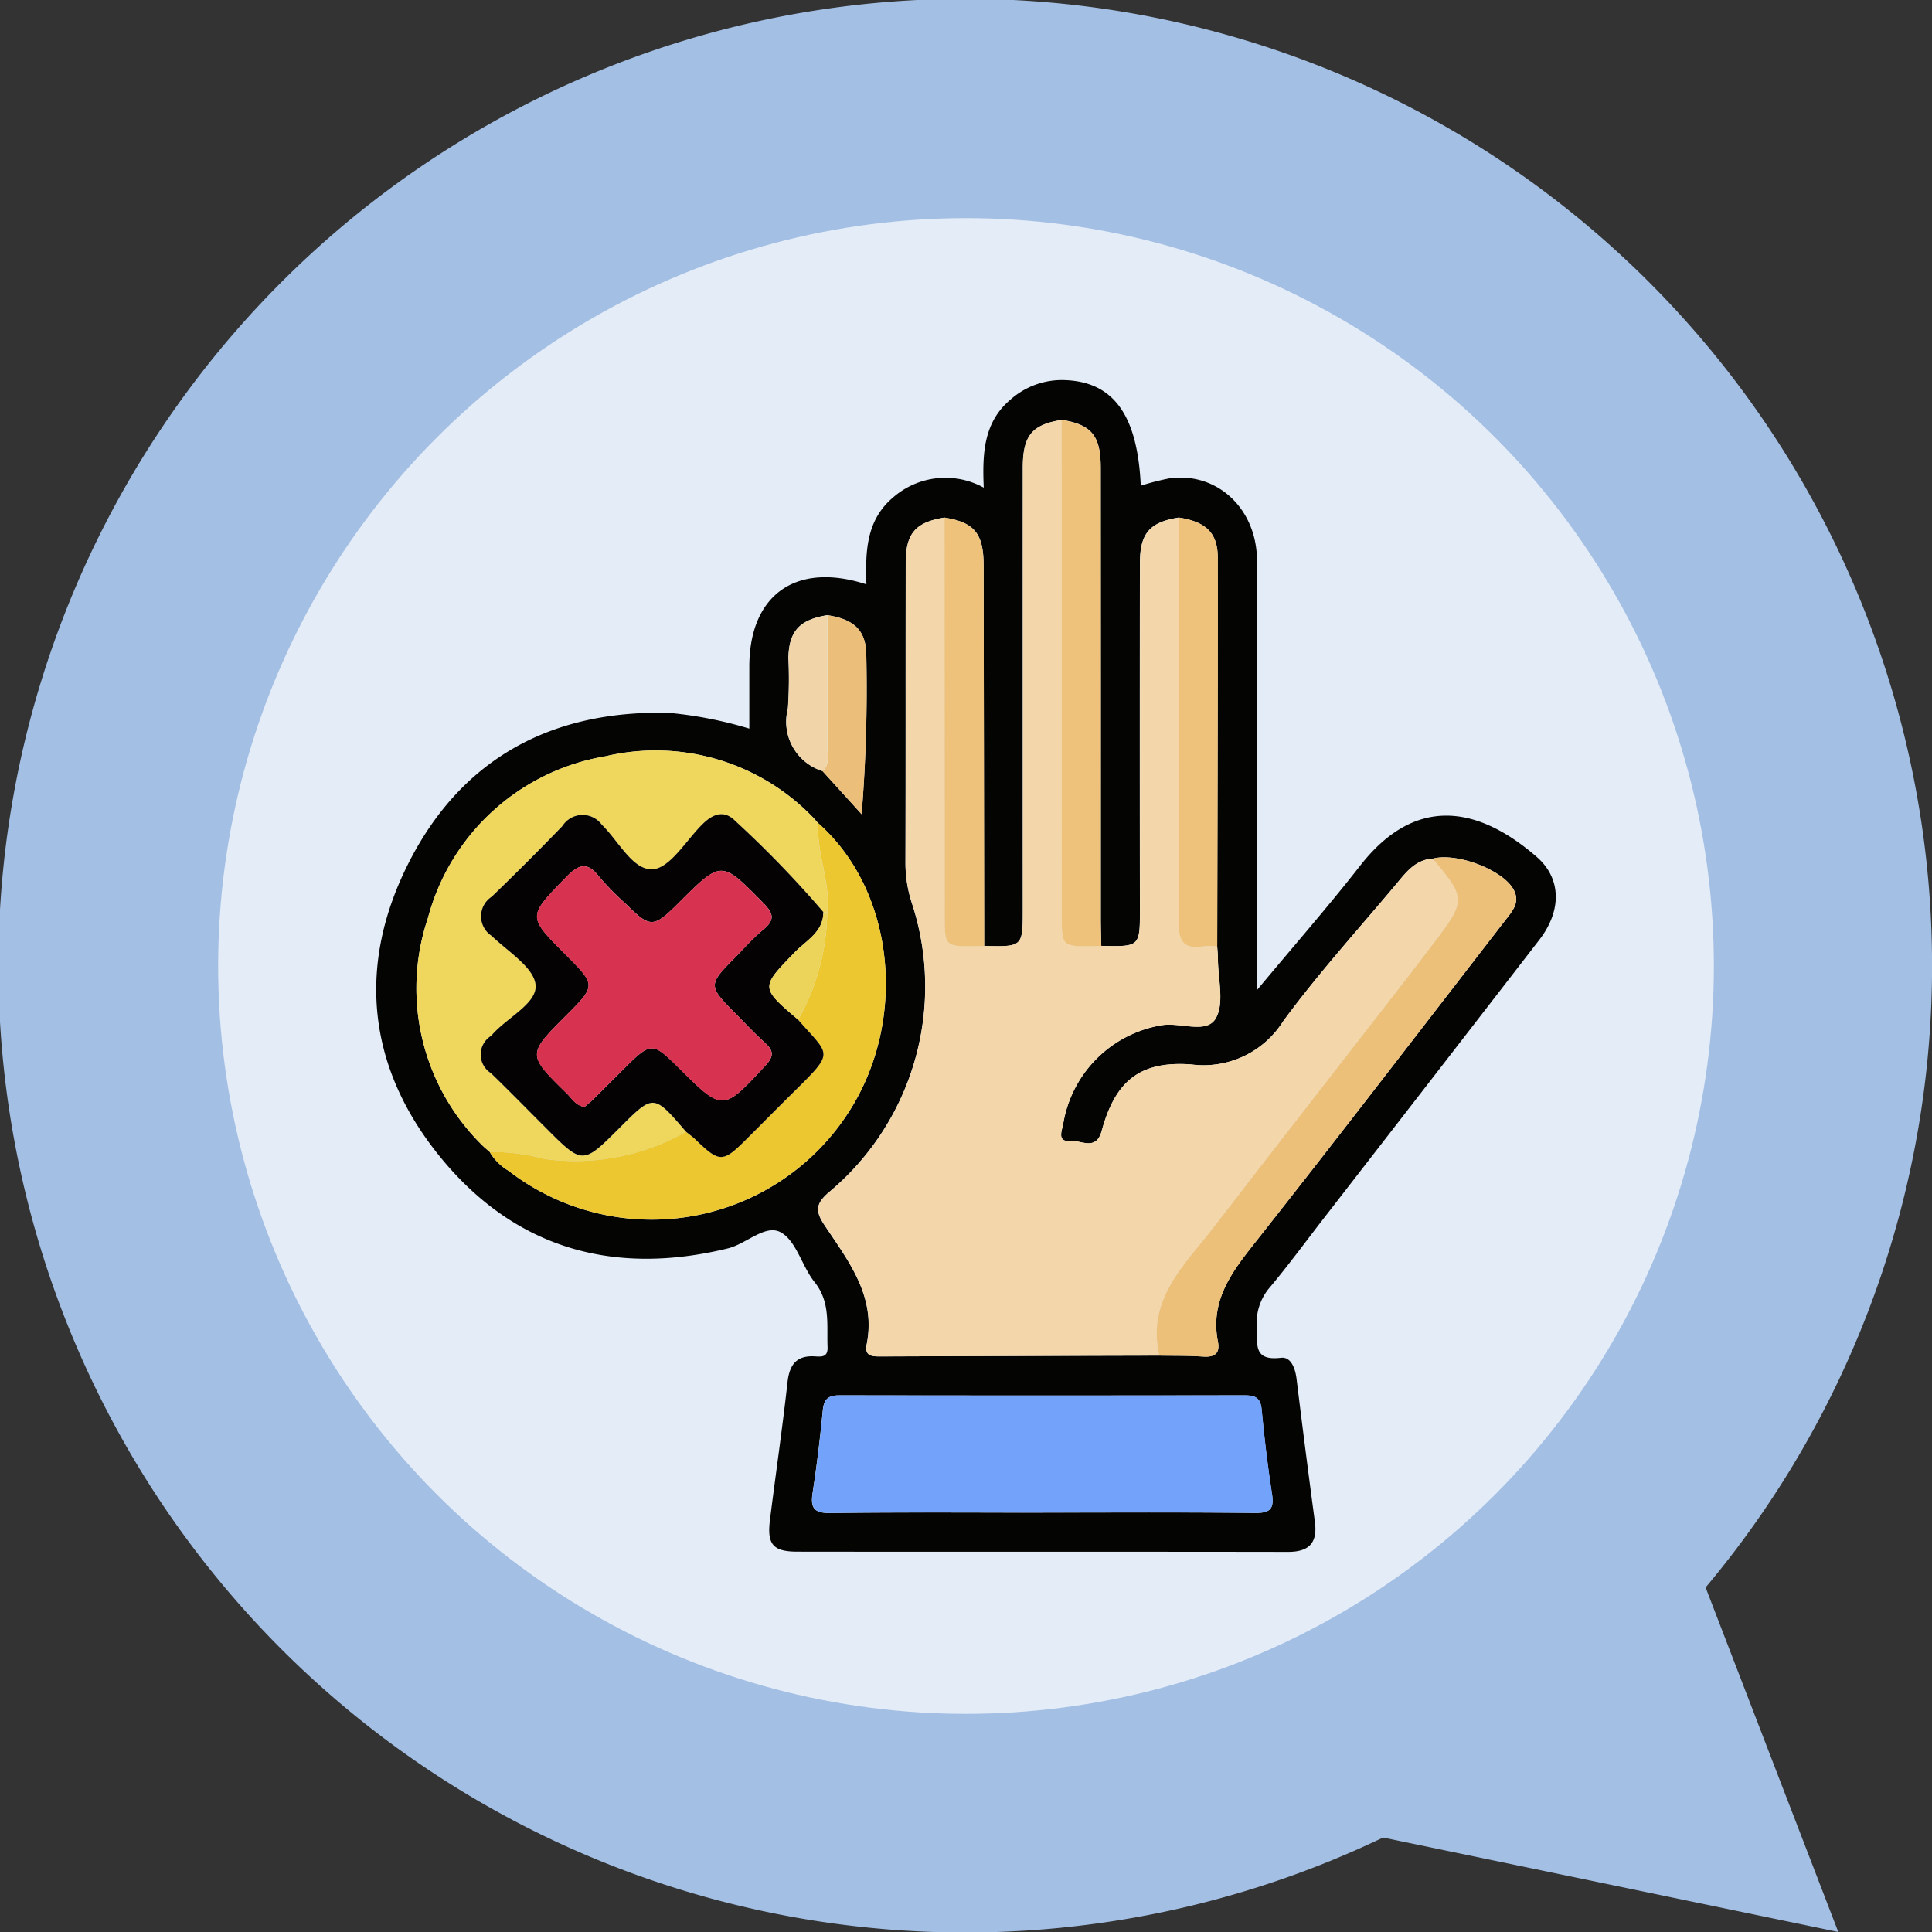 <svg xmlns="http://www.w3.org/2000/svg" xmlns:xlink="http://www.w3.org/1999/xlink" width="124.001" height="124" viewBox="0 0 124.001 124">
  <rect x="0" y="0" width="124.001" height="124" fill="#333333" stroke="none"/>
  <defs>
    <clipPath id="clip-path">
      <rect id="Rectángulo_377503" data-name="Rectángulo 377503" width="75.704" height="75.208" transform="translate(0 0)" fill="none"/>
    </clipPath>
  </defs>
  <g id="Grupo_1071717" data-name="Grupo 1071717" transform="translate(4695.5 9316.195)">
    <g id="Grupo_1071475" data-name="Grupo 1071475" transform="translate(-5080.5 -11374.195)">
      <g id="Grupo_159182" data-name="Grupo 159182" transform="translate(0.001)">
        <path id="Unión_12" data-name="Unión 12" d="M8464.769,11817.939a62.055,62.055,0,1,1,20.7-16.051l8.516,22.111Z" transform="translate(-7991 -9642)" fill="#a3bfe4"/>
        <circle id="Elipse_4842" data-name="Elipse 4842" cx="48" cy="48" r="48" transform="translate(399 2072)" fill="#e3ecf7"/>
      </g>
    </g>
    <g id="Grupo_1071484" data-name="Grupo 1071484" transform="translate(-4671.352 -9291.799)">
      <g id="Grupo_1071483" data-name="Grupo 1071483" clip-path="url(#clip-path)">
        <path id="Trazado_819534" data-name="Trazado 819534" d="M56.537,39.141c2.384-2.864,4.574-5.362,6.615-7.976,3.5-4.479,7.487-3.893,11.324-.568,1.6,1.384,1.618,3.458.174,5.328q-6.937,8.98-13.893,17.948c-1.118,1.444-2.2,2.92-3.369,4.319a3.466,3.466,0,0,0-.871,2.558c.054,1.066-.277,2.221,1.546,2,.652-.08.925.683,1.008,1.371q.56,4.583,1.174,9.159c.177,1.337-.358,1.931-1.729,1.928-10.495-.018-20.99,0-31.485-.015-1.562,0-1.956-.465-1.763-2.017.368-2.95.8-5.894,1.128-8.848.127-1.142.582-1.745,1.771-1.668.437.029.827.049.8-.6-.058-1.435.2-2.88-.835-4.171-.808-1.007-1.155-2.609-2.148-3.18s-2.218.729-3.413,1.02c-7.261,1.771-13.547.054-18.328-5.7-4.823-5.809-5.55-12.448-2.105-19.155,3.415-6.649,9.195-9.707,16.665-9.516a26.075,26.075,0,0,1,5.142,1.011c0-1.4,0-2.7,0-4,.013-4.581,2.986-6.729,7.515-5.26-.065-2.067-.032-4.1,1.7-5.566a5.1,5.1,0,0,1,5.831-.64c-.09-2.156-.028-4.186,1.722-5.656A4.968,4.968,0,0,1,44.162,0c3.14.093,4.7,2.221,4.908,6.779A15.97,15.97,0,0,1,50.946,6.3c3.05-.4,5.574,1.967,5.583,5.286.023,8.25.008,16.5.008,24.75v2.8m-27.9-14.049,2.514,2.773a100.227,100.227,0,0,0,.3-10.217c-.019-1.584-.774-2.292-2.5-2.557-1.776.288-2.455,1.016-2.5,2.735a27.961,27.961,0,0,1-.032,3.265,3.316,3.316,0,0,0,2.207,4M28.4,28.478l-.351-.394a14.017,14.017,0,0,0-13.328-3.941A14.223,14.223,0,0,0,3.317,34.53a14.116,14.116,0,0,0,3.6,14.69l.4.346-.032-.021a3.392,3.392,0,0,0,1.2,1.2,15.033,15.033,0,0,0,21.792-3.686c3.873-5.937,3.027-14.239-1.895-18.606ZM43.995,2.559c-1.91.3-2.494,1-2.5,3.062q-.008,14.169,0,28.338c0,2.419,0,2.419-2.478,2.362Q39,24.1,38.983,11.885c0-2.048-.606-2.764-2.508-3.06-1.851.293-2.49,1.005-2.493,2.9-.012,6.411,0,12.821-.016,19.232a8.282,8.282,0,0,0,.406,2.6A17.192,17.192,0,0,1,29.1,52.086c-.884.743-.952,1.219-.347,2.13,1.543,2.32,3.345,4.572,2.722,7.678-.161.8.411.772.962.77q8.91-.036,17.821-.054c.937.017,1.877-.005,2.811.063.75.054,1.1-.213.95-.96-.505-2.581.835-4.4,2.333-6.29C61.783,48.554,67.1,41.6,72.462,34.676c.45-.581.976-1.139.549-1.955-.668-1.277-3.658-2.423-5.205-2.006-1.118.065-1.717.887-2.348,1.64-2.441,2.916-5.009,5.741-7.254,8.8a6.041,6.041,0,0,1-5.9,2.768c-3.314-.241-4.876,1.079-5.745,4.265-.36,1.319-1.342.579-2.01.644-.915.089-.514-.722-.455-1.13a7.679,7.679,0,0,1,6.322-6.3c1.193-.2,2.874.587,3.467-.442.565-.981.136-2.536.137-3.839,0-.259-.031-.519-.048-.778.016-8.317.046-16.634.036-24.951,0-1.6-.768-2.305-2.5-2.572-1.855.294-2.491,1-2.494,2.9q-.017,11.115,0,22.229c0,2.419,0,2.419-2.478,2.362-.011-.574-.032-1.148-.032-1.722q0-14.49-.005-28.98c0-2.048-.6-2.764-2.507-3.06M42.78,72.686c4.535,0,9.07-.03,13.6.024,1,.012,1.259-.257,1.108-1.226-.28-1.8-.494-3.613-.665-5.427-.073-.783-.467-.9-1.132-.895q-12.979.021-25.958,0c-.73,0-1,.242-1.073.962-.172,1.762-.378,3.523-.651,5.272-.156,1,.08,1.335,1.163,1.32,4.534-.062,9.069-.026,13.6-.026" fill="#040403"/>
        <path id="Trazado_819535" data-name="Trazado 819535" d="M53.975,36.348c.017.259.048.519.048.778,0,1.3.428,2.858-.137,3.839-.593,1.029-2.274.24-3.467.442A7.679,7.679,0,0,0,44.1,47.7c-.058.408-.459,1.219.456,1.13.668-.065,1.65.675,2.009-.644.869-3.186,2.431-4.506,5.745-4.265a6.042,6.042,0,0,0,5.9-2.767c2.245-3.061,4.813-5.886,7.255-8.8.63-.753,1.229-1.575,2.348-1.64,2.154,2.562,2.153,2.692-.011,5.51-.536.7-1.06,1.406-1.6,2.1-4.13,5.32-8.278,10.627-12.386,15.963-1.893,2.459-4.4,4.683-3.549,8.321q-8.91.025-17.821.054c-.551,0-1.123.03-.962-.77.624-3.106-1.179-5.358-2.721-7.678-.6-.911-.538-1.387.347-2.13a17.2,17.2,0,0,0,5.269-18.533,8.254,8.254,0,0,1-.407-2.6c.021-6.411,0-12.821.016-19.232,0-1.9.642-2.607,2.493-2.9q0,12.763.007,25.526c0,2,0,2.006,2.068,1.986.157,0,.313-.011.47-.016,2.477.057,2.477.057,2.477-2.362q0-14.169,0-28.338c0-2.062.586-2.76,2.495-3.062q0,15.9.007,31.792c0,2,0,2.006,2.068,1.986.156,0,.313-.011.469-.016,2.478.057,2.478.057,2.478-2.362q0-11.114.005-22.229c0-1.9.638-2.611,2.493-2.9,0,8.642.024,17.283-.015,25.924-.006,1.174.242,1.8,1.539,1.6a5.969,5.969,0,0,1,.936,0" fill="#f3d7aa"/>
        <path id="Trazado_819536" data-name="Trazado 819536" d="M42.78,72.686c-4.535,0-9.07-.036-13.6.026-1.083.015-1.319-.321-1.163-1.32.273-1.749.479-3.51.651-5.272.071-.72.343-.964,1.073-.962q12.979.032,25.958,0c.665,0,1.059.112,1.132.894.171,1.815.385,3.627.665,5.428.151.969-.111,1.238-1.108,1.226-4.534-.054-9.069-.024-13.6-.024" fill="#72a2fa"/>
        <path id="Trazado_819537" data-name="Trazado 819537" d="M6.917,49.221a14.118,14.118,0,0,1-3.6-14.69,14.22,14.22,0,0,1,11.4-10.387,14.017,14.017,0,0,1,13.329,3.941l.35.394-.02-.03c-.145,1.933.8,3.758.563,5.7H28.7a67.327,67.327,0,0,0-5.641-5.841c-.756-.773-1.486-.437-2.163.244-1.025,1.032-2.039,2.773-3.147,2.845-1.282.083-2.193-1.824-3.268-2.859a1.531,1.531,0,0,0-2.527.085q-2.229,2.306-4.537,4.535a1.5,1.5,0,0,0-.008,2.513c1.045,1.007,2.727,2.03,2.824,3.157.1,1.178-1.8,2.076-2.761,3.154a1.3,1.3,0,0,1-.108.114,1.413,1.413,0,0,0,0,2.387c1.2,1.161,2.366,2.356,3.546,3.536,2.343,2.344,2.343,2.344,4.718-.031,2.176-2.176,2.176-2.176,4.262.26A14.477,14.477,0,0,1,10.8,49.99a12.642,12.642,0,0,0-3.514-.444l.031.02-.4-.345" fill="#efd65d"/>
        <path id="Trazado_819538" data-name="Trazado 819538" d="M7.284,49.545a12.6,12.6,0,0,1,3.514.445,14.477,14.477,0,0,0,9.088-1.743c.2.16.41.307.592.483,1.556,1.505,1.753,1.509,3.256.016,1.029-1.022,2.047-2.056,3.078-3.075,2.65-2.619,2.3-2.276.268-4.618a14.36,14.36,0,0,0,1.865-6.906c.234-1.941-.708-3.766-.564-5.7,4.922,4.367,5.767,12.669,1.895,18.606A15.033,15.033,0,0,1,8.484,50.74a3.384,3.384,0,0,1-1.2-1.2" fill="#ecc72f"/>
        <path id="Trazado_819539" data-name="Trazado 819539" d="M50.261,62.61c-.848-3.638,1.656-5.862,3.549-8.32,4.108-5.337,8.256-10.644,12.386-15.964.54-.695,1.064-1.4,1.6-2.1,2.164-2.818,2.165-2.948.011-5.51,1.546-.417,4.536.73,5.2,2.006.428.816-.1,1.374-.549,1.955C67.1,41.6,61.783,48.554,56.355,55.423c-1.5,1.9-2.838,3.709-2.333,6.29.146.747-.2,1.014-.95.96-.934-.068-1.874-.046-2.811-.063" fill="#ecc079"/>
        <path id="Trazado_819540" data-name="Trazado 819540" d="M46.539,36.321c-.156.005-.313.014-.47.016C44,36.357,44,36.356,44,34.351q0-15.9-.008-31.792c1.9.3,2.507,1.012,2.508,3.06q.009,14.49,0,28.98c0,.574.022,1.148.033,1.722" fill="#eec27a"/>
        <path id="Trazado_819541" data-name="Trazado 819541" d="M39.019,36.321c-.156.005-.313.014-.469.016-2.066.02-2.067.019-2.068-1.986q0-12.762-.008-25.525c1.9.3,2.5,1.012,2.508,3.059q.027,12.219.037,24.436" fill="#eec27a"/>
        <path id="Trazado_819542" data-name="Trazado 819542" d="M53.975,36.348a5.969,5.969,0,0,0-.936,0c-1.3.2-1.545-.425-1.539-1.6.039-8.641.017-17.282.015-25.924,1.728.267,2.494.977,2.5,2.573.01,8.316-.02,16.633-.036,24.95" fill="#eec27a"/>
        <path id="Trazado_819543" data-name="Trazado 819543" d="M28.955,15.091c1.724.265,2.479.973,2.5,2.557a99.921,99.921,0,0,1-.3,10.216l-2.514-2.772c.476-.4.322-.954.323-1.453.01-2.849,0-5.7,0-8.548" fill="#ebbf79"/>
        <path id="Trazado_819544" data-name="Trazado 819544" d="M28.955,15.091c0,2.849.013,5.7,0,8.548,0,.5.153,1.052-.323,1.453a3.316,3.316,0,0,1-2.207-4,27.98,27.98,0,0,0,.033-3.266c.039-1.718.718-2.447,2.494-2.734" fill="#f1d5a8"/>
        <path id="Trazado_819545" data-name="Trazado 819545" d="M28.4,28.478l-.35-.394.35.394" fill="#ecc72f"/>
        <path id="Trazado_819546" data-name="Trazado 819546" d="M6.917,49.221l.4.345-.4-.345" fill="#ecc72f"/>
        <path id="Trazado_819547" data-name="Trazado 819547" d="M27.08,41.053c2.035,2.342,2.382,2-.268,4.618-1.031,1.019-2.049,2.052-3.077,3.075-1.5,1.493-1.7,1.488-3.256-.016-.183-.176-.394-.323-.592-.484-2.087-2.436-2.087-2.436-4.262-.26-2.375,2.375-2.375,2.375-4.719.031-1.18-1.18-2.346-2.375-3.545-3.536a1.413,1.413,0,0,1,0-2.387,1.143,1.143,0,0,0,.107-.113C8.43,40.9,10.329,40,10.228,38.826c-.1-1.127-1.778-2.15-2.824-3.156a1.5,1.5,0,0,1,.008-2.513q2.31-2.226,4.537-4.536a1.531,1.531,0,0,1,2.527-.085c1.075,1.035,1.987,2.942,3.268,2.859,1.108-.072,2.122-1.813,3.148-2.845.677-.681,1.407-1.017,2.163-.244A67.624,67.624,0,0,1,28.7,34.147c0,1.28-1.095,1.813-1.823,2.563-2.213,2.281-2.235,2.26.207,4.343m-13.716,5.6c.174-.152.374-.31.556-.489.668-.658,1.33-1.323,1.995-1.985,1.716-1.71,1.812-1.711,3.483-.052,2.861,2.842,2.835,2.819,5.585-.139.607-.652.472-.994-.083-1.5-.694-.63-1.333-1.32-1.994-1.986-1.56-1.57-1.563-1.741-.056-3.26.661-.666,1.279-1.384,2-1.98.784-.648.618-1.066-.032-1.725-2.672-2.706-2.648-2.729-5.362-.031l-.11.111c-1.554,1.539-1.77,1.543-3.274.052a18.53,18.53,0,0,1-1.755-1.78c-.8-1.049-1.366-.783-2.17.048-2.421,2.5-2.454,2.471-.015,4.919,1.982,1.989,1.982,1.989.047,3.929-2.491,2.5-2.5,2.5.056,5.006.321.315.557.762,1.13.86" fill="#040202"/>
        <path id="Trazado_819548" data-name="Trazado 819548" d="M27.08,41.054c-2.442-2.084-2.42-2.062-.207-4.343.728-.75,1.819-1.283,1.823-2.563h.249a14.349,14.349,0,0,1-1.865,6.906" fill="#ecd45b"/>
        <path id="Trazado_819549" data-name="Trazado 819549" d="M13.364,46.655c-.573-.1-.809-.545-1.13-.86-2.551-2.5-2.547-2.507-.056-5.006,1.935-1.94,1.935-1.94-.047-3.929-2.439-2.448-2.406-2.417.015-4.919.8-.831,1.369-1.1,2.17-.048a18.53,18.53,0,0,0,1.755,1.78c1.5,1.491,1.72,1.487,3.274-.052l.11-.111c2.714-2.7,2.69-2.675,5.362.031.65.659.816,1.077.032,1.725-.72.6-1.338,1.314-2,1.98-1.507,1.519-1.5,1.69.056,3.26.661.666,1.3,1.356,1.994,1.986.555.5.69.846.083,1.5-2.75,2.958-2.724,2.981-5.585.139-1.671-1.659-1.767-1.658-3.483.052-.665.662-1.327,1.327-1.995,1.985-.182.179-.382.337-.556.489" fill="#d7324f"/>
      </g>
    </g>
  </g>
</svg>
